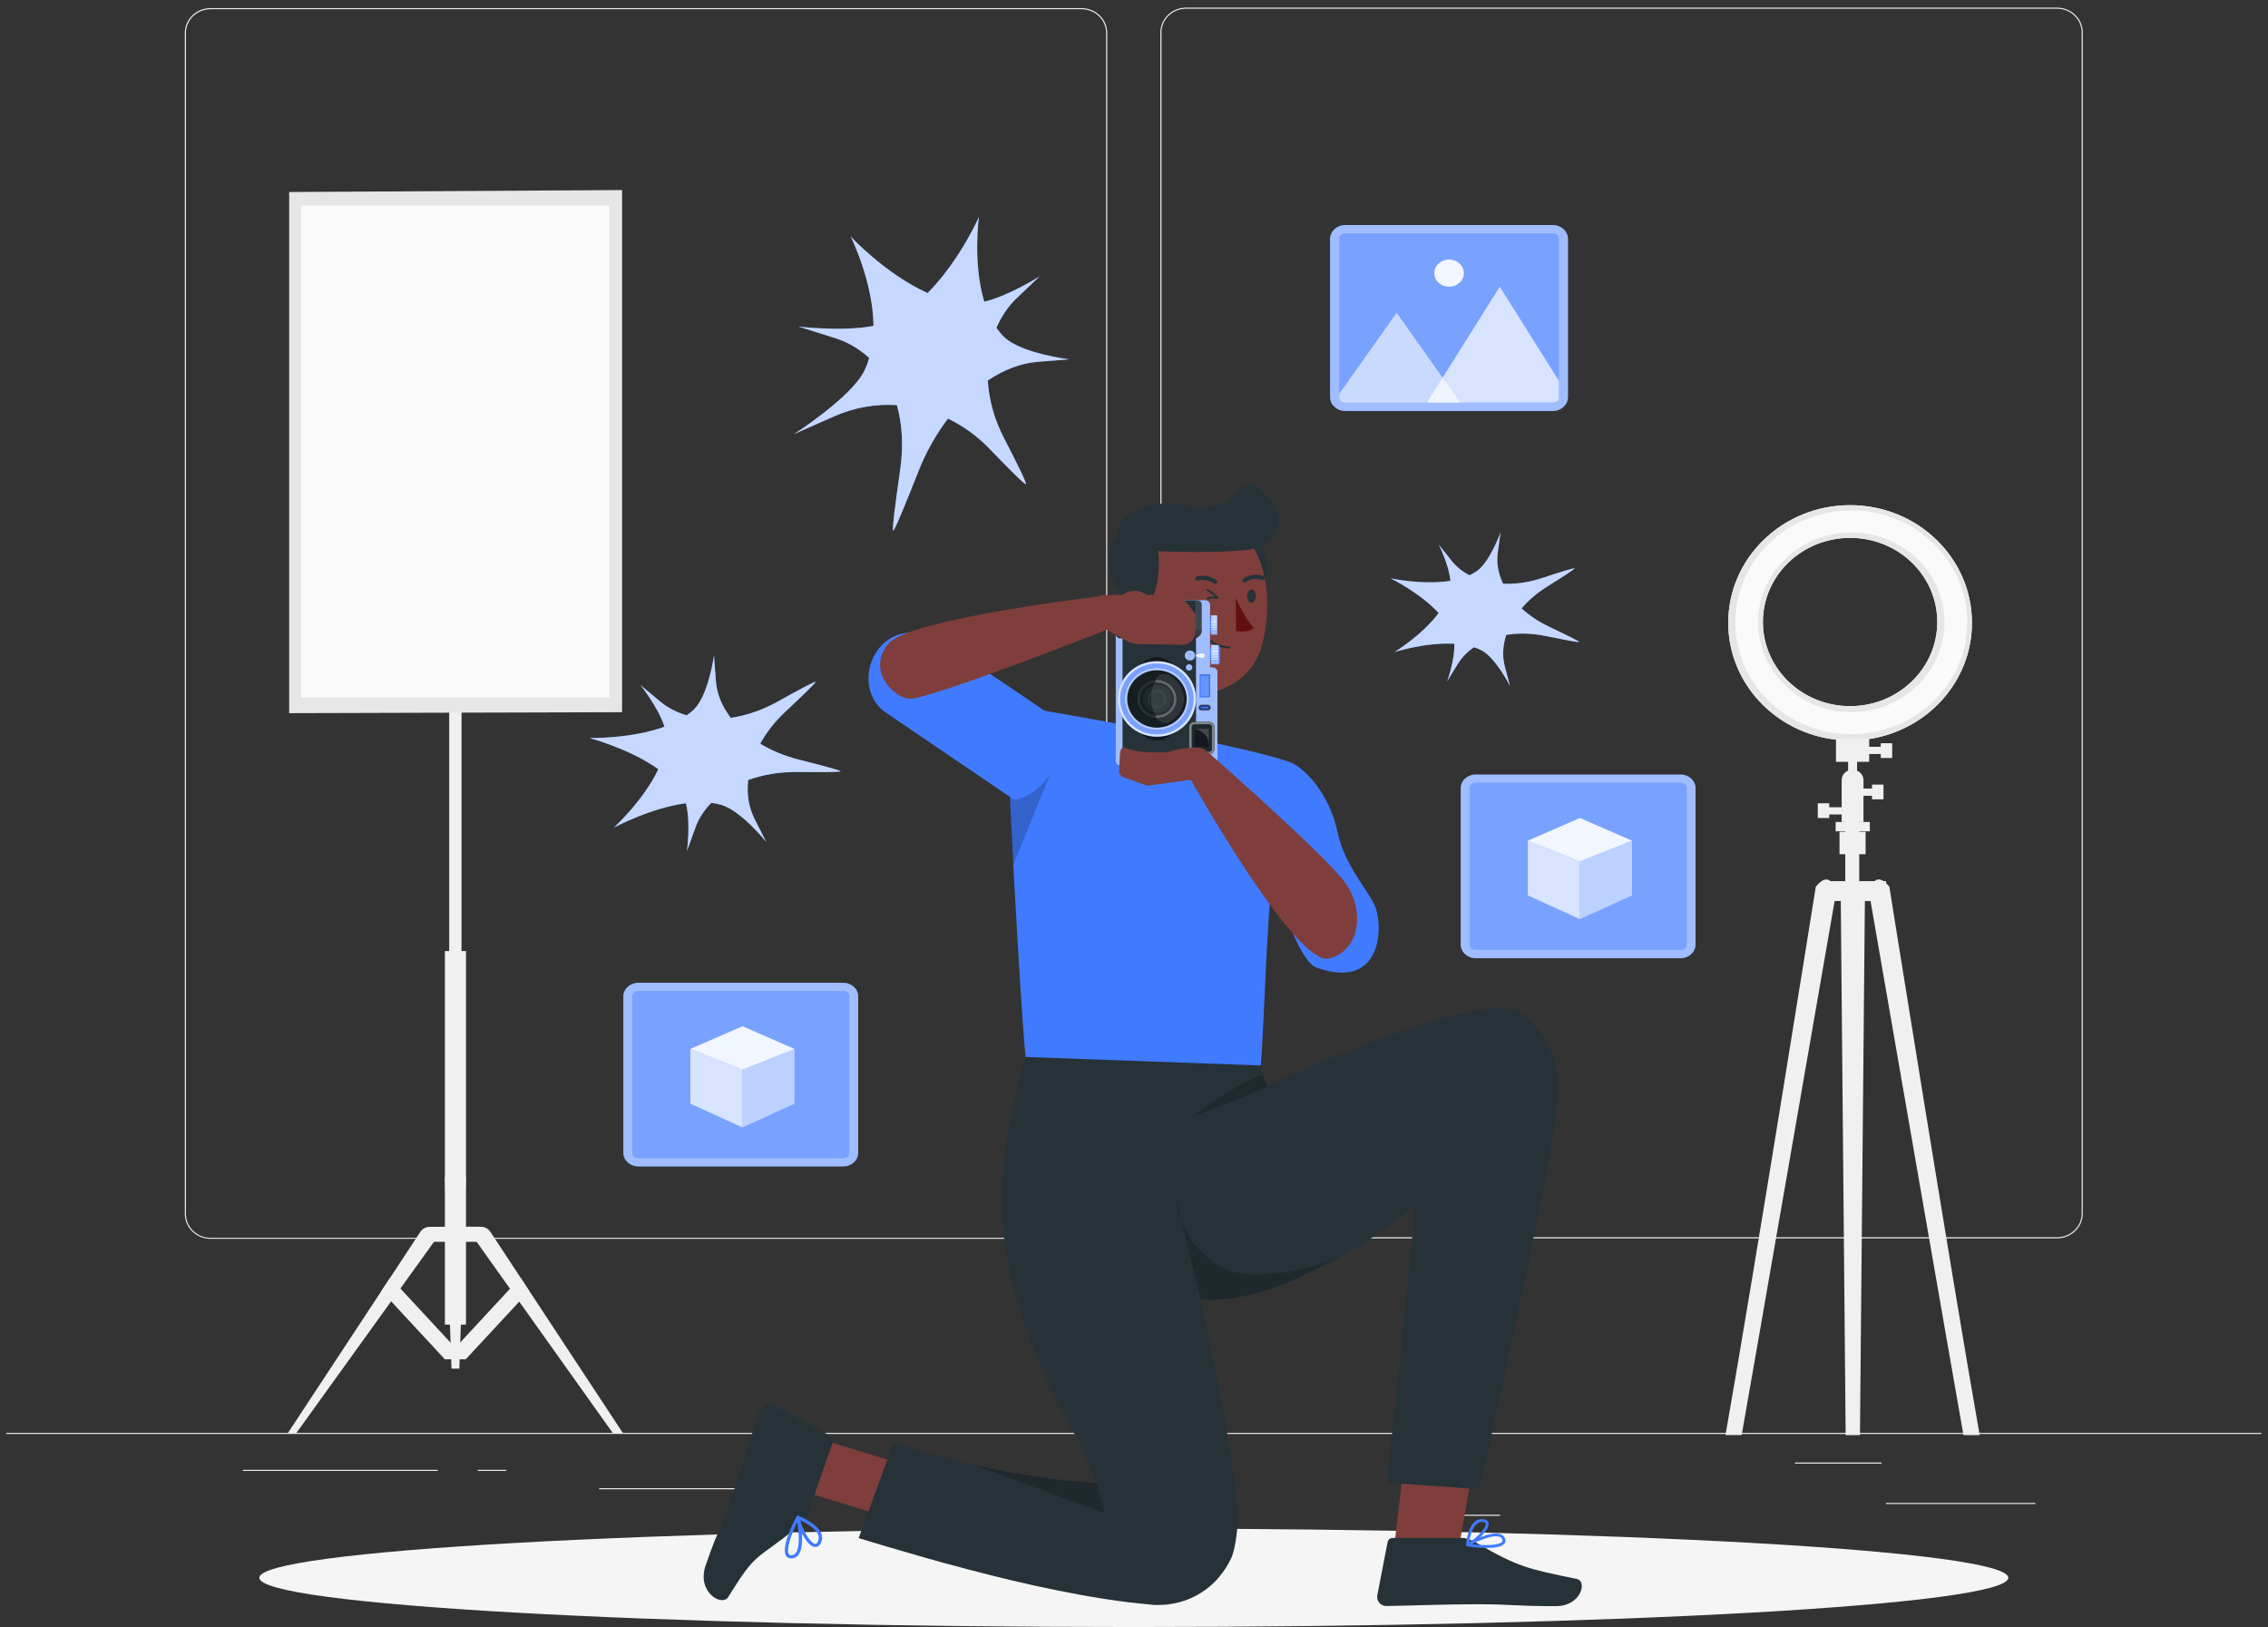 <svg width="244" height="175" viewBox="0 0 244 175" fill="none" xmlns="http://www.w3.org/2000/svg">
<rect x="0" y="0" width="244" height="175" fill="#333333" stroke="none"/>
<g id="Group 48096722">
<path id="Vector" d="M218.977 161.654H202.906V161.771H218.977V161.654Z" fill="#EBEBEB"/>
<path id="Vector_2" d="M161.388 162.921H157.172V163.038H161.388V162.921Z" fill="#EBEBEB"/>
<path id="Vector_3" d="M202.421 157.306H193.109V157.423H202.421V157.306Z" fill="#EBEBEB"/>
<path id="Vector_4" d="M47.09 158.091H26.133V158.208H47.09V158.091Z" fill="#EBEBEB"/>
<path id="Vector_5" d="M54.47 158.091H51.398V158.208H54.47V158.091Z" fill="#EBEBEB"/>
<path id="Vector_6" d="M109.917 160.066H64.461V160.183H109.917V160.066Z" fill="#EBEBEB"/>
<g id="Group">
<path id="Vector_7" d="M116.351 133.246H22.654C21.125 133.246 19.883 132.048 19.883 130.574V3.544C19.883 2.07 21.125 0.872 22.654 0.872H116.351C117.879 0.872 119.121 2.07 119.121 3.544V130.579C119.121 132.053 117.879 133.251 116.351 133.251V133.246ZM22.654 0.994C21.193 0.994 20.004 2.14 20.004 3.549V130.579C20.004 131.987 21.193 133.134 22.654 133.134H116.351C117.811 133.134 119 131.987 119 130.579V3.544C119 2.136 117.811 0.989 116.351 0.989H22.654V0.994Z" fill="#EBEBEB"/>
<path id="Vector_8" d="M221.304 133.195H127.607C126.078 133.195 124.836 131.996 124.836 130.522V3.493C124.836 2.018 126.078 0.82 127.607 0.82H221.304C222.832 0.82 224.074 2.018 224.074 3.493V130.522C224.074 131.996 222.832 133.195 221.304 133.195ZM127.607 0.937C126.146 0.937 124.957 2.084 124.957 3.493V130.522C124.957 131.931 126.146 133.077 127.607 133.077H221.304C222.764 133.077 223.953 131.931 223.953 130.522V3.493C223.953 2.084 222.764 0.937 221.304 0.937H127.607Z" fill="#EBEBEB"/>
</g>
<path id="Vector_9" d="M243.285 154.118H0.672V154.235H243.285V154.118Z" fill="#EBEBEB"/>
<g id="Group_2">
<g id="Group_3">
<g id="Group_4">
<g id="Group_5">
<path id="Vector_10" d="M199.045 54.334C191.801 54.334 185.93 59.997 185.93 66.984C185.93 73.475 190.995 78.825 197.517 79.555C198.017 79.611 198.526 79.639 199.045 79.639C199.739 79.639 200.423 79.587 201.088 79.489C207.352 78.539 212.151 73.302 212.151 66.984C212.151 59.997 206.28 54.334 199.045 54.334ZM199.045 75.951C193.863 75.951 189.661 71.903 189.661 66.9C189.661 61.897 193.863 57.853 199.045 57.853C204.228 57.853 208.42 61.902 208.42 66.9C208.42 71.898 204.218 75.951 199.045 75.951Z" fill="#F5F5F5"/>
<path id="Vector_11" d="M199.045 54.334C191.801 54.334 185.93 59.997 185.93 66.984C185.93 73.475 190.995 78.825 197.517 79.555C198.017 79.611 198.526 79.639 199.045 79.639C199.739 79.639 200.423 79.587 201.088 79.489C207.352 78.539 212.151 73.302 212.151 66.984C212.151 59.997 206.28 54.334 199.045 54.334ZM199.045 75.951C193.863 75.951 189.661 71.903 189.661 66.9C189.661 61.897 193.863 57.853 199.045 57.853C204.228 57.853 208.42 61.902 208.42 66.9C208.42 71.898 204.218 75.951 199.045 75.951Z" fill="#E6E6E6"/>
</g>
<g id="Group_6">
<g id="Group_7">
<path id="Vector_12" d="M196.194 96.889H202.914V94.792H196.194V96.889Z" fill="#F0F0F0"/>
<path id="Vector_13" d="M196.194 96.889H202.914V94.792H196.194V96.889Z" fill="#F0F0F0"/>
<g id="Group_8">
<path id="Vector_14" d="M200.63 96.561V96.889L200.101 154.355H198.563L198.039 96.889V96.561C198.199 96.206 198.354 95.934 198.515 95.733C199.097 94.979 199.631 95.204 200.019 95.606C200.397 95.995 200.63 96.556 200.63 96.556V96.561Z" fill="#F0F0F0"/>
<path id="Vector_15" d="M212.979 154.355H211.237C209.936 147.045 202.391 103.549 201.236 96.889C201.134 96.333 201.086 96.033 201.086 96.033C201.086 96.033 201.236 95.191 201.659 94.793C201.901 94.564 202.231 94.489 202.673 94.793C202.745 94.849 202.833 94.915 202.915 94.994C203.022 95.097 203.138 95.228 203.265 95.378C203.265 95.378 209.747 136.01 212.979 154.351V154.355Z" fill="#F0F0F0"/>
<path id="Vector_16" d="M197.526 96.032C197.526 96.032 197.477 96.332 197.38 96.888C196.22 103.548 188.675 147.044 187.375 154.354H185.633C188.869 136.013 195.347 95.382 195.347 95.382C196.094 94.445 196.609 94.474 196.948 94.796C197.375 95.194 197.521 96.037 197.521 96.037L197.526 96.032Z" fill="#F0F0F0"/>
</g>
</g>
<g id="Group_9">
<path id="Vector_17" d="M201.4 85.975H202.633V84.388H201.4V85.975Z" fill="#F0F0F0"/>
<path id="Vector_18" d="M200.015 85.596H202.242V84.819H200.015V85.596Z" fill="#F0F0F0"/>
</g>
<g id="Group_10">
<path id="Vector_19" d="M196.795 86.399H195.562V87.986H196.795V86.399Z" fill="#F0F0F0"/>
<path id="Vector_20" d="M198.165 86.825H195.938V87.602H198.165V86.825Z" fill="#F0F0F0"/>
</g>
<g id="Group_11">
<path id="Vector_21" d="M202.338 81.528H203.57V79.942H202.338V81.528Z" fill="#F0F0F0"/>
<path id="Vector_22" d="M200.953 81.098H203.18V80.321H200.953V81.098Z" fill="#F0F0F0"/>
</g>
<path id="Vector_23" d="M198.519 102.466H200.023V84.574H198.519V102.466Z" fill="#F0F0F0"/>
<path id="Vector_24" d="M197.901 91.876H200.711V89.466H197.901V91.876Z" fill="#F0F0F0"/>
<path id="Vector_25" d="M198.828 84.392H199.789V81.504H198.828V84.392Z" fill="#F0F0F0"/>
<path id="Vector_26" d="M198.133 88.41H200.481V83.917C200.481 83.29 199.957 82.784 199.307 82.784C198.657 82.784 198.133 83.29 198.133 83.917V88.41Z" fill="#F0F0F0"/>
<path id="Vector_27" d="M197.486 89.414H201.164V88.408H197.486V89.414Z" fill="#F0F0F0"/>
<path id="Vector_28" d="M197.522 81.94H201.094V79.455H197.522V81.94Z" fill="#F0F0F0"/>
</g>
</g>
<path id="Vector_29" d="M199.17 78.966C192.29 78.966 186.695 73.57 186.695 66.934C186.695 60.297 192.29 54.901 199.17 54.901C206.051 54.901 211.646 60.297 211.646 66.934C211.646 73.57 206.051 78.966 199.17 78.966ZM199.17 57.265C193.644 57.265 189.146 61.603 189.146 66.934C189.146 72.264 193.644 76.603 199.17 76.603C204.697 76.603 209.195 72.264 209.195 66.934C209.195 61.603 204.697 57.265 199.17 57.265Z" fill="#FAFAFA"/>
</g>
<g id="Group_12">
<path id="Vector_30" d="M66.2 22.718H31.492V75.546H66.2V22.718Z" fill="#F5F5F5"/>
<g id="Group_13">
<g id="Group_14">
<path id="Vector_31" d="M50.13 126.6L49.417 147.206H48.573L47.859 126.6H50.13Z" fill="#F0F0F0"/>
<g id="Group_15">
<path id="Vector_32" d="M52.062 133.568L51.465 131.949H47.113L45.914 133.568H52.062Z" fill="#F0F0F0"/>
<g id="Group_16">
<path id="Vector_33" d="M56.932 138.843L55.86 140.004L50.12 146.191H49.683H49.644H48.324H48.281H47.844L48.266 145.737L48.324 145.671L48.979 144.964L49.644 144.253L49.755 144.131L50.12 143.738L54.87 138.614L55.908 137.495H56.044L56.932 138.843Z" fill="#F0F0F0"/>
<path id="Vector_34" d="M41.039 138.843L42.077 139.966L47.847 146.191H50.123V146.186L49.7 145.732L49.647 145.671L48.982 144.964L48.327 144.253L48.216 144.131L47.847 143.738L43.072 138.586L42.058 137.495H41.927L41.039 138.843Z" fill="#F0F0F0"/>
</g>
<g id="Group_17">
<path id="Vector_35" d="M49.648 142.469L49.648 56.933H48.329L48.329 142.469H49.648Z" fill="#F0F0F0"/>
<path id="Vector_36" opacity="0.2" d="M49.648 62.119H48.328V142.47H49.648V62.119Z" fill="#F0F0F0"/>
</g>
<path id="Vector_37" d="M30.945 154.174H31.853L42.081 139.965L43.076 138.589L46.691 133.568L47.855 131.953H46.24C45.827 131.953 45.449 132.15 45.23 132.487L41.931 137.494L41.043 138.842L30.945 154.174Z" fill="#F0F0F0"/>
<path id="Vector_38" d="M67.035 154.17L52.75 132.483C52.532 132.15 52.148 131.949 51.741 131.949H50.125L65.953 154.17H67.035Z" fill="#F0F0F0"/>
<path id="Vector_39" d="M47.025 62.119H50.945V56.934H47.025V62.119Z" fill="#F0F0F0"/>
<path id="Vector_40" opacity="0.3" d="M47.025 62.119H50.945V56.934H47.025V62.119Z" fill="#F0F0F0"/>
</g>
<path id="Vector_41" d="M47.862 142.47H50.133L50.133 102.296H47.862L47.862 142.47Z" fill="#F0F0F0"/>
</g>
<g id="Group_18">
<path id="Vector_42" d="M66.924 76.603L31.109 76.706V20.653L66.924 20.442V76.603Z" fill="#E6E6E6"/>
<path id="Vector_43" d="M65.567 22.117H32.383V75.034H65.567V22.117Z" fill="#FAFAFA"/>
</g>
</g>
</g>
</g>
<path id="&#38;lt;Path&#38;gt;" d="M121.979 175C173.938 175 216.06 172.628 216.06 169.702C216.06 166.776 173.938 164.404 121.979 164.404C70.02 164.404 27.898 166.776 27.898 169.702C27.898 172.628 70.02 175 121.979 175Z" fill="#F5F5F5"/>
<g id="Group_19">
<g id="Group_20">
<g id="Group_21">
<path id="Vector_44" d="M122.894 67.045C122.972 70.639 122.525 76.901 119.57 78.82C121.094 80.954 123.171 83.284 127.251 83.846C130.381 84.276 131.308 81.759 130.828 80.49C126.955 78.923 127.581 76.409 128.775 73.812L122.894 67.04V67.045Z" fill="#7F3E3B"/>
<path id="Vector_45" opacity="0.2" d="M125.295 69.806L128.779 73.812C128.492 74.425 128.245 75.052 128.085 75.679C126.58 75.22 124.756 73.255 124.872 71.673C124.931 70.887 125.101 70.147 125.295 69.806Z" fill="black"/>
<path id="Vector_46" d="M135.869 58.886C136.616 60.702 136.573 64.54 133.792 63.487C131.007 62.438 134.588 55.769 135.869 58.886Z" fill="#263238"/>
<path id="Vector_47" d="M122.196 62.379C122.264 67.171 122.05 69.984 124.438 72.53C128.028 76.358 134.268 74.392 135.69 69.666C136.971 65.407 136.646 58.284 131.876 56.206C127.179 54.156 122.128 57.587 122.196 62.383V62.379Z" fill="#7F3E3B"/>
<path id="Vector_48" d="M134.003 59.173C137.453 58.84 139.583 55.167 135.172 52.401C134.022 51.68 133.338 52.537 132.664 53.398C132.339 53.809 131.882 54.109 131.363 54.235C130.378 54.483 128.69 54.797 127.559 54.418C125.012 53.562 119.795 54.741 120.29 57.717C118.898 58.255 118.393 63.652 122.949 65.739C125.206 63.717 124.594 59.276 124.594 59.276C126.754 59.379 130.868 59.468 133.998 59.163L134.003 59.173Z" fill="#263238"/>
<path id="Vector_49" d="M120.082 66.274C120.416 67.523 121.319 68.501 122.28 69.016C123.721 69.793 124.847 68.632 124.779 67.121C124.72 65.759 123.896 63.714 122.289 63.559C120.703 63.405 119.698 64.846 120.082 66.274Z" fill="#7F3E3B"/>
<path id="Vector_50" d="M134.165 64.095C134.146 64.484 134.345 64.807 134.607 64.816C134.874 64.826 135.102 64.517 135.121 64.128C135.141 63.74 134.942 63.417 134.68 63.407C134.418 63.398 134.185 63.707 134.165 64.095Z" fill="#263238"/>
<path id="Vector_51" d="M131.006 64.415C131.04 64.41 131.069 64.391 131.084 64.363C131.113 64.321 131.108 64.27 131.074 64.232C130.768 63.881 130.405 63.591 129.987 63.367C129.929 63.339 129.861 63.357 129.827 63.409C129.798 63.465 129.817 63.53 129.871 63.563C130.167 63.722 130.434 63.919 130.671 64.148C130.429 64.139 130.172 64.176 129.885 64.27C129.822 64.288 129.788 64.354 129.813 64.41C129.832 64.471 129.9 64.499 129.958 64.48C130.337 64.359 130.642 64.34 130.948 64.41C130.963 64.41 130.982 64.41 130.996 64.41L131.006 64.415Z" fill="#263238"/>
<path id="Vector_52" d="M132.953 64.33C132.953 64.33 133.885 66.492 134.904 67.536C134.195 68.149 132.977 67.859 132.977 67.859L132.953 64.33Z" fill="#630F0F"/>
<path id="Vector_53" d="M131.708 69.693C131.873 69.721 132.047 69.74 132.232 69.745C132.3 69.745 132.353 69.698 132.358 69.637C132.358 69.571 132.309 69.52 132.246 69.52C130.47 69.454 129.704 68.233 129.694 68.219C129.66 68.163 129.587 68.149 129.529 68.181C129.471 68.214 129.451 68.284 129.485 68.341C129.515 68.392 130.179 69.445 131.708 69.703V69.693Z" fill="#263238"/>
<path id="Vector_54" d="M128.647 62.378C128.706 62.434 128.793 62.462 128.88 62.444C129.914 62.196 130.564 62.757 130.574 62.762C130.671 62.846 130.821 62.842 130.908 62.748C130.996 62.654 130.991 62.509 130.894 62.425C130.86 62.397 130.04 61.69 128.759 62.004C128.633 62.037 128.555 62.158 128.584 62.28C128.594 62.318 128.613 62.355 128.642 62.383L128.647 62.378Z" fill="#263238"/>
<path id="Vector_55" d="M135.967 62.336C136.001 62.308 136.03 62.27 136.045 62.228C136.083 62.106 136.016 61.975 135.894 61.938C134.647 61.55 133.803 62.214 133.759 62.237C133.657 62.317 133.643 62.462 133.725 62.56C133.808 62.659 133.953 62.673 134.055 62.593C134.089 62.565 134.749 62.06 135.749 62.373C135.826 62.397 135.909 62.383 135.967 62.336Z" fill="#263238"/>
</g>
<path id="Vector_56" d="M138.015 81.721C133.769 80.406 123.74 78.403 112.152 76.404C112.152 76.456 110.056 77.509 110.056 77.56C110.056 77.509 110.056 77.612 110.056 77.56C107.81 79.418 106.849 82.643 108.596 84.945C108.596 84.945 110.1 115.258 110.6 115.258C111.099 115.258 123.807 121.225 135.341 116.386C135.793 116.194 135.982 106.427 136.482 98.924C137.117 89.415 138.015 81.721 138.015 81.721Z" fill="#407BFF"/>
<path id="Vector_57" opacity="0.2" d="M108.469 83.412L108.988 93.085L113.83 81.24C113.83 81.24 111.754 84.909 108.469 83.407V83.412Z" fill="black"/>
<path id="Vector_58" d="M95.086 76.499L109.128 86.032C109.128 86.032 112.612 85.746 114.296 80.463L114.815 78.132C114.815 78.132 101.19 68.66 99.57 68.234C94.052 66.783 91.524 73.705 95.091 76.499H95.086Z" fill="#407BFF"/>
<g id="Group_22">
<g id="Group_23">
<path id="Vector_59" d="M130.558 66.453H130V67.984H130.558V66.453Z" fill="#407BFF"/>
<path id="Vector_60" d="M130.376 69.735H129.93V71.083H130.376V69.735Z" fill="#407BFF"/>
<path id="Vector_61" d="M131.086 71.401V69.417L131.28 69.59V71.233L131.086 71.401Z" fill="#407BFF"/>
<path id="Vector_62" d="M131.121 69.365H130.281V71.457H131.121V69.365Z" fill="#407BFF"/>
<path id="Vector_63" opacity="0.4" d="M131.121 69.365H130.281V71.457H131.121V69.365Z" fill="white"/>
<path id="Vector_64" opacity="0.6" d="M131.077 69.87H130.32V70.259H131.077V69.87Z" fill="white"/>
<path id="Vector_65" opacity="0.6" d="M131.077 70.314H130.32V70.511H131.077V70.314Z" fill="white"/>
<path id="Vector_66" opacity="0.6" d="M131.077 70.587H130.32V70.755H131.077V70.587Z" fill="white"/>
<path id="Vector_67" opacity="0.6" d="M131.077 70.857H130.32V70.97H131.077V70.857Z" fill="white"/>
<path id="Vector_68" opacity="0.6" d="M131.077 71.186H130.32V71.243H131.077V71.186Z" fill="white"/>
<path id="Vector_69" opacity="0.6" d="M131.077 69.613H130.32V69.81H131.077V69.613Z" fill="white"/>
<path id="Vector_70" opacity="0.6" d="M131.077 69.407H130.32V69.548H131.077V69.407Z" fill="white"/>
<path id="Vector_71" d="M130.951 66.178H130.281V68.27H130.951V66.178Z" fill="#407BFF"/>
<path id="Vector_72" opacity="0.4" d="M130.951 66.178H130.281V68.27H130.951V66.178Z" fill="white"/>
<path id="Vector_73" opacity="0.6" d="M130.919 66.68H130.312V67.068H130.919V66.68Z" fill="white"/>
<path id="Vector_74" opacity="0.6" d="M130.919 67.123H130.312V67.32H130.919V67.123Z" fill="white"/>
<path id="Vector_75" opacity="0.6" d="M130.919 67.395H130.312V67.564H130.919V67.395Z" fill="white"/>
<path id="Vector_76" opacity="0.6" d="M130.919 67.667H130.312V67.779H130.919V67.667Z" fill="white"/>
<path id="Vector_77" opacity="0.6" d="M130.919 67.993H130.312V68.049H130.919V67.993Z" fill="white"/>
<path id="Vector_78" opacity="0.6" d="M130.919 66.426H130.312V66.622H130.919V66.426Z" fill="white"/>
<path id="Vector_79" opacity="0.6" d="M130.919 66.22H130.312V66.36H130.919V66.22Z" fill="white"/>
<g id="Group_24">
<g id="Group_25">
<g id="mirrorless fill">
<g id="Group_26">
<path id="Vector_80" d="M130.982 81.841V72.299C130.982 72.013 130.744 71.784 130.448 71.784H130.186V65.077C130.186 64.792 129.948 64.562 129.652 64.562H128.672V70.412C128.842 70.31 129.244 70.239 129.361 70.239C129.516 70.239 129.637 70.361 129.637 70.506C129.637 70.651 129.511 70.773 129.361 70.773C129.24 70.773 128.842 70.698 128.672 70.6V77.769H130.108C130.336 77.769 130.521 77.947 130.521 78.167V80.601C130.521 80.821 130.336 80.999 130.108 80.999H128.672V82.356H130.448C130.744 82.356 130.982 82.127 130.982 81.841ZM129.099 74.985V72.551H130.186V74.985H129.099ZM129.278 76.314C129.162 76.314 129.065 76.22 129.065 76.108C129.065 75.996 129.162 75.902 129.278 75.902H129.943C130.06 75.902 130.157 75.996 130.157 76.108C130.157 76.164 130.132 76.216 130.094 76.253C130.055 76.291 130.001 76.314 129.943 76.314H129.278Z" fill="#407BFF"/>
<g id="Group_27" opacity="0.5">
<path id="Vector_81" d="M130.974 81.841V72.299C130.974 72.013 130.736 71.784 130.44 71.784H130.178V65.077C130.178 64.792 129.94 64.562 129.644 64.562H128.664V70.412C128.834 70.31 129.237 70.239 129.353 70.239C129.508 70.239 129.63 70.361 129.63 70.506C129.63 70.651 129.504 70.773 129.353 70.773C129.232 70.773 128.834 70.698 128.664 70.6V77.769H130.1C130.328 77.769 130.513 77.947 130.513 78.167V80.601C130.513 80.821 130.328 80.999 130.1 80.999H128.664V82.356H130.44C130.736 82.356 130.974 82.127 130.974 81.841ZM129.091 74.985V72.551H130.178V74.985H129.091ZM129.271 76.314C129.154 76.314 129.057 76.22 129.057 76.108C129.057 75.996 129.154 75.902 129.271 75.902H129.935C130.052 75.902 130.149 75.996 130.149 76.108C130.149 76.164 130.125 76.216 130.086 76.253C130.047 76.291 129.994 76.314 129.935 76.314H129.271Z" fill="white"/>
</g>
<path id="Vector_82" d="M130.173 72.552H129.086V74.985H130.173V72.552Z" fill="#407BFF"/>
<g id="Group_28" opacity="0.2">
<path id="Vector_83" d="M130.048 72.701H129.18V74.868H130.048V72.701Z" fill="white"/>
</g>
<path id="Vector_84" d="M129.268 75.902H129.933C130.049 75.902 130.146 75.996 130.146 76.108C130.146 76.164 130.122 76.216 130.083 76.253C130.045 76.291 129.991 76.314 129.933 76.314H129.268C129.152 76.314 129.055 76.221 129.055 76.108C129.055 75.996 129.152 75.902 129.268 75.902Z" fill="#454F68"/>
<path id="Vector_85" d="M128.666 82.356H120.573C120.277 82.356 120.039 82.127 120.039 81.841V65.222C120.039 64.857 120.345 64.562 120.723 64.562H128.666V70.412C128.836 70.31 129.239 70.239 129.355 70.239C129.511 70.239 129.632 70.361 129.632 70.506C129.632 70.651 129.506 70.773 129.355 70.773C129.234 70.773 128.836 70.698 128.666 70.6V77.769H130.103C130.331 77.769 130.515 77.947 130.515 78.167V80.601C130.515 80.821 130.331 80.999 130.103 80.999H128.666V82.356Z" fill="#407BFF"/>
<g id="Group_29" opacity="0.5">
<path id="Vector_86" d="M128.666 82.356H120.573C120.277 82.356 120.039 82.127 120.039 81.841V65.222C120.039 64.857 120.345 64.562 120.723 64.562H128.666V70.412C128.836 70.31 129.239 70.239 129.355 70.239C129.511 70.239 129.632 70.361 129.632 70.506C129.632 70.651 129.506 70.773 129.355 70.773C129.234 70.773 128.836 70.698 128.666 70.6V77.769H130.103C130.331 77.769 130.515 77.947 130.515 78.167V80.601C130.515 80.821 130.331 80.999 130.103 80.999H128.666V82.356Z" fill="white"/>
</g>
<g id="Group_30" opacity="0.8">
<path id="Vector_87" d="M129.357 70.778C129.236 70.778 128.838 70.703 128.668 70.605C128.62 70.576 128.586 70.544 128.586 70.511C128.586 70.478 128.615 70.445 128.668 70.417C128.838 70.314 129.241 70.244 129.357 70.244C129.513 70.244 129.634 70.366 129.634 70.511C129.634 70.656 129.508 70.778 129.357 70.778Z" fill="white"/>
</g>
<path id="Vector_88" d="M128.66 64.562H120.766V82.356H128.66V64.562Z" fill="#263238"/>
<g id="Group_31">
<path id="Vector_89" d="M128.656 67.806V64.562H128.831C129.083 64.562 129.287 64.759 129.287 65.002V67.806H128.656Z" fill="#263238"/>
<path id="Vector_90" d="M128.662 68.658H120.568C120.277 68.658 120.039 68.428 120.039 68.147V67.698H129.287V67.829C129.287 68.208 129.025 68.527 128.662 68.625V68.658Z" fill="#263238"/>
<path id="Vector_91" d="M120.767 67.698H120.039V65.222C120.039 64.857 120.345 64.562 120.723 64.562H120.772V67.698H120.767Z" fill="#263238"/>
<path id="Vector_92" opacity="0.2" d="M120.767 68.69H120.568C120.277 68.69 120.039 68.461 120.039 68.18V65.222C120.039 64.857 120.345 64.562 120.723 64.562H120.772V68.69H120.767Z" fill="black"/>
<path id="Vector_93" opacity="0.2" d="M128.66 67.698H120.766V68.658H128.66V67.698Z" fill="black"/>
<g id="Group_32" opacity="0.2">
<path id="Vector_94" d="M128.664 68.629V67.702H129.29V67.833C129.29 68.212 129.028 68.531 128.664 68.629Z" fill="black"/>
</g>
</g>
<path id="Vector_95" d="M130.099 77.775H128.483C128.255 77.775 128.07 77.954 128.07 78.173V80.602C128.07 80.822 128.255 81 128.483 81H130.099C130.326 81 130.511 80.822 130.511 80.602V78.173C130.511 77.954 130.326 77.775 130.099 77.775Z" fill="#263238"/>
<g id="Group_33" opacity="0.2">
<path id="Vector_96" d="M130.091 77.774H128.475C128.247 77.774 128.062 77.953 128.062 78.172V80.601C128.062 80.821 128.247 80.999 128.475 80.999H130.091C130.319 80.999 130.503 80.821 130.503 80.601V78.172C130.503 77.953 130.319 77.774 130.091 77.774Z" fill="black"/>
</g>
<path id="Vector_97" d="M130.031 80.385V78.392H128.546V80.385H130.031Z" fill="#263238"/>
<g id="Group_34" opacity="0.5">
<path id="Vector_98" d="M130.031 80.385V78.392H128.546V80.385H130.031Z" fill="black"/>
</g>
<path id="Vector_99" d="M128.027 71.044C127.721 71.044 127.469 70.805 127.469 70.506C127.469 70.207 127.716 69.968 128.027 69.968C128.337 69.968 128.585 70.207 128.585 70.506C128.585 70.805 128.337 71.044 128.027 71.044Z" fill="#407BFF"/>
<g id="Group_35" opacity="0.5">
<path id="Vector_100" d="M128.019 71.044C127.713 71.044 127.461 70.805 127.461 70.506C127.461 70.207 127.708 69.968 128.019 69.968C128.33 69.968 128.577 70.207 128.577 70.506C128.577 70.805 128.33 71.044 128.019 71.044Z" fill="white"/>
</g>
<path id="Vector_101" d="M127.927 72.126C127.733 72.126 127.578 71.976 127.578 71.789C127.578 71.602 127.733 71.452 127.927 71.452C128.122 71.452 128.277 71.602 128.277 71.789C128.277 71.976 128.122 72.126 127.927 72.126Z" fill="#407BFF"/>
<g id="Group_36" opacity="0.5">
<path id="Vector_102" d="M127.927 72.124C127.733 72.124 127.578 71.974 127.578 71.787C127.578 71.6 127.733 71.45 127.927 71.45C128.122 71.45 128.277 71.6 128.277 71.787C128.277 71.974 128.122 72.124 127.927 72.124Z" fill="white"/>
</g>
<path id="Vector_103" d="M129.933 76.314H129.268C129.152 76.314 129.055 76.221 129.055 76.108C129.055 75.996 129.152 75.902 129.268 75.902H129.933C130.049 75.902 130.146 75.996 130.146 76.108C130.146 76.164 130.122 76.216 130.083 76.253C130.045 76.291 129.991 76.314 129.933 76.314Z" fill="#407BFF"/>
<g id="Group_37" opacity="0.5">
<path id="Vector_104" d="M122.645 71.635C123.039 71.074 123.708 70.699 124.465 70.699C125.222 70.699 125.892 71.069 126.285 71.635H122.641H122.645Z" fill="black"/>
</g>
<path id="Vector_105" opacity="0.5" d="M122.645 78.716C123.039 79.277 123.708 79.652 124.465 79.652C125.222 79.652 125.892 79.282 126.285 78.716H122.641H122.645Z" fill="black"/>
<g id="Group_38">
<path id="Vector_106" d="M128.552 75.177C128.552 77.349 126.728 79.113 124.471 79.113C122.215 79.113 120.391 77.353 120.391 75.177C120.391 73.001 122.215 71.241 124.471 71.241C126.728 71.241 128.552 73.001 128.552 75.177ZM124.471 78.392C126.315 78.392 127.805 76.951 127.805 75.177C127.805 73.403 126.31 71.962 124.471 71.962C122.632 71.962 121.138 73.403 121.138 75.177C121.138 76.951 122.632 78.392 124.471 78.392Z" fill="#407BFF"/>
<g id="Group_39" opacity="0.3">
<path id="Vector_107" d="M128.552 75.177C128.552 77.349 126.728 79.113 124.471 79.113C122.215 79.113 120.391 77.353 120.391 75.177C120.391 73.001 122.215 71.241 124.471 71.241C126.728 71.241 128.552 73.001 128.552 75.177ZM124.471 78.392C126.315 78.392 127.805 76.951 127.805 75.177C127.805 73.403 126.31 71.962 124.471 71.962C122.632 71.962 121.138 73.403 121.138 75.177C121.138 76.951 122.632 78.392 124.471 78.392Z" fill="white"/>
</g>
<g id="Group_40" opacity="0.4">
<path id="Vector_108" d="M127.808 75.178C127.808 76.957 126.313 78.393 124.474 78.393C122.635 78.393 121.141 76.952 121.141 75.178C121.141 73.404 122.635 71.963 124.474 71.963C126.313 71.963 127.808 73.404 127.808 75.178ZM124.474 76.638C125.309 76.638 125.988 75.983 125.988 75.178C125.988 74.373 125.309 73.718 124.474 73.718C123.64 73.718 122.96 74.373 122.96 75.178C122.96 75.983 123.64 76.638 124.474 76.638Z" fill="black"/>
</g>
<g id="Group_41" opacity="0.2">
<path id="Vector_109" d="M125.989 75.178C125.989 75.983 125.309 76.638 124.475 76.638C123.64 76.638 122.961 75.983 122.961 75.178C122.961 74.373 123.64 73.718 124.475 73.718C125.309 73.718 125.989 74.373 125.989 75.178Z" fill="black"/>
</g>
</g>
</g>
</g>
<g id="mirrorless camera">
<path id="Vector_110" d="M127.945 80.602V78.168C127.945 77.882 128.188 77.648 128.484 77.648H130.105C130.401 77.648 130.643 77.882 130.643 78.168V80.602C130.643 80.887 130.401 81.121 130.105 81.121H128.484C128.188 81.121 127.945 80.887 127.945 80.602ZM130.386 78.168C130.386 78.018 130.26 77.897 130.105 77.897H128.484C128.329 77.897 128.202 78.018 128.202 78.168V80.602C128.202 80.751 128.329 80.873 128.484 80.873H130.105C130.26 80.873 130.386 80.751 130.386 80.602V78.168Z" fill="#263238"/>
<path id="Vector_111" d="M127.945 80.602V78.168C127.945 77.882 128.188 77.648 128.484 77.648H130.105C130.401 77.648 130.643 77.882 130.643 78.168V80.602C130.643 80.887 130.401 81.121 130.105 81.121H128.484C128.188 81.121 127.945 80.887 127.945 80.602ZM130.386 78.168C130.386 78.018 130.26 77.897 130.105 77.897H128.484C128.329 77.897 128.202 78.018 128.202 78.168V80.602C128.202 80.751 128.329 80.873 128.484 80.873H130.105C130.26 80.873 130.386 80.751 130.386 80.602V78.168Z" fill="#263238"/>
<g id="Group_42" opacity="0.4">
<path id="Vector_112" d="M127.945 80.6V78.167C127.945 77.882 128.188 77.647 128.484 77.647H130.105C130.401 77.647 130.643 77.882 130.643 78.167V80.6C130.643 80.886 130.401 81.12 130.105 81.12H128.484C128.188 81.12 127.945 80.886 127.945 80.6ZM130.386 78.167C130.386 78.017 130.26 77.895 130.105 77.895H128.484C128.329 77.895 128.202 78.017 128.202 78.167V80.6C128.202 80.75 128.329 80.872 128.484 80.872H130.105C130.26 80.872 130.386 80.75 130.386 80.6V78.167Z" fill="white"/>
</g>
<g id="Group_43" opacity="0.5">
<path id="Vector_113" d="M128.93 76.11C128.93 75.927 129.08 75.782 129.269 75.782H129.934C130.123 75.782 130.274 75.927 130.274 76.11C130.274 76.292 130.123 76.437 129.934 76.437H129.269C129.08 76.437 128.93 76.288 128.93 76.11ZM130.017 76.11C130.017 76.068 129.978 76.03 129.934 76.03H129.269C129.226 76.03 129.187 76.068 129.187 76.11C129.187 76.152 129.226 76.189 129.269 76.189H129.934C129.978 76.189 130.017 76.152 130.017 76.11Z" fill="black"/>
</g>
<g id="Group_44">
<path id="Vector_114" d="M120.258 75.179C120.258 72.942 122.145 71.121 124.465 71.121C126.784 71.121 128.672 72.942 128.672 75.179C128.672 77.416 126.784 79.236 124.465 79.236C122.145 79.236 120.258 77.416 120.258 75.179ZM128.414 75.179C128.414 73.077 126.643 71.369 124.465 71.369C122.286 71.369 120.515 73.077 120.515 75.179C120.515 77.28 122.286 78.988 124.465 78.988C126.643 78.988 128.414 77.28 128.414 75.179Z" fill="#407BFF"/>
<g id="Group_45" opacity="0.8">
<path id="Vector_115" d="M120.258 75.179C120.258 72.942 122.145 71.121 124.465 71.121C126.784 71.121 128.672 72.942 128.672 75.179C128.672 77.416 126.784 79.236 124.465 79.236C122.145 79.236 120.258 77.416 120.258 75.179ZM128.414 75.179C128.414 73.077 126.643 71.369 124.465 71.369C122.286 71.369 120.515 73.077 120.515 75.179C120.515 77.28 122.286 78.988 124.465 78.988C126.643 78.988 128.414 77.28 128.414 75.179Z" fill="white"/>
</g>
<path id="Vector_116" d="M121.008 75.179C121.008 73.34 122.561 71.838 124.472 71.838C126.384 71.838 127.937 73.335 127.937 75.179C127.937 77.023 126.384 78.521 124.472 78.521C122.561 78.521 121.008 77.023 121.008 75.179ZM127.675 75.179C127.675 73.476 126.239 72.086 124.467 72.086C122.696 72.086 121.26 73.471 121.26 75.179C121.26 76.888 122.696 78.273 124.467 78.273C126.239 78.273 127.675 76.888 127.675 75.179Z" fill="#263238"/>
<path id="Vector_117" d="M123.445 75.178C123.445 74.64 123.901 74.2 124.459 74.2C125.017 74.2 125.474 74.64 125.474 75.178C125.474 75.716 125.017 76.156 124.459 76.156C123.901 76.156 123.445 75.716 123.445 75.178ZM125.216 75.178C125.216 74.776 124.877 74.448 124.459 74.448C124.042 74.448 123.702 74.776 123.702 75.178C123.702 75.581 124.042 75.908 124.459 75.908C124.877 75.908 125.216 75.581 125.216 75.178Z" fill="#263238"/>
</g>
<path id="Vector_118" d="M122.367 75.178C122.367 74.059 123.309 73.151 124.468 73.151C125.628 73.151 126.569 74.059 126.569 75.178C126.569 76.296 125.628 77.204 124.468 77.204C123.309 77.204 122.367 76.296 122.367 75.178ZM126.317 75.178C126.317 74.195 125.487 73.399 124.473 73.399C123.459 73.399 122.629 74.2 122.629 75.178C122.629 76.156 123.459 76.956 124.473 76.956C125.487 76.956 126.317 76.156 126.317 75.178Z" fill="#263238"/>
<g id="Group_46" opacity="0.2">
<path id="Vector_119" d="M124.336 77.082C124.336 77.012 124.394 76.96 124.462 76.96C125.481 76.96 126.306 76.16 126.306 75.182C126.306 74.204 125.476 73.403 124.462 73.403C124.389 73.403 124.336 73.347 124.336 73.282C124.336 73.216 124.394 73.16 124.462 73.16C125.622 73.16 126.563 74.068 126.563 75.187C126.563 76.305 125.622 77.213 124.462 77.213C124.389 77.213 124.336 77.157 124.336 77.091V77.082Z" fill="white"/>
</g>
</g>
</g>
<path id="Vector_120" opacity="0.2" d="M130.032 78.394H128.547C128.547 78.394 129.842 78.721 129.978 79.704C130.08 80.457 130.032 78.394 130.032 78.394Z" fill="white"/>
<path id="Vector_121" d="M121.008 75.177C121.008 73.338 122.561 71.836 124.472 71.836C126.384 71.836 127.937 73.334 127.937 75.177C127.937 77.021 126.384 78.519 124.472 78.519C122.561 78.519 121.008 77.021 121.008 75.177ZM127.675 75.177C127.675 73.474 126.239 72.084 124.467 72.084C122.696 72.084 121.26 73.469 121.26 75.177C121.26 76.886 122.696 78.271 124.467 78.271C126.239 78.271 127.675 76.886 127.675 75.177Z" fill="#407BFF"/>
<g id="Group_47" opacity="0.6">
<path id="Vector_122" d="M121.008 75.177C121.008 73.338 122.561 71.836 124.472 71.836C126.384 71.836 127.937 73.334 127.937 75.177C127.937 77.021 126.384 78.519 124.472 78.519C122.561 78.519 121.008 77.021 121.008 75.177ZM127.675 75.177C127.675 73.474 126.239 72.084 124.467 72.084C122.696 72.084 121.26 73.469 121.26 75.177C121.26 76.886 122.696 78.271 124.467 78.271C126.239 78.271 127.675 76.886 127.675 75.177Z" fill="white"/>
</g>
<g id="Group_48" opacity="0.1">
<path id="Vector_123" d="M129.297 65.017V67.708H128.685V64.554H128.821C129.083 64.554 129.297 64.76 129.297 65.012V65.017Z" fill="white"/>
</g>
<path id="Vector_124" opacity="0.1" d="M128.672 68.631V67.704H129.298V67.835C129.298 68.214 129.036 68.532 128.672 68.631Z" fill="white"/>
</g>
</g>
<path id="Vector_125" opacity="0.1" d="M124.279 76.868C123.702 75.796 123.678 74.523 124.212 73.428C124.255 73.339 124.279 73.287 124.279 73.287C124.279 73.283 124.279 73.278 124.279 73.269C124.391 72.614 125.167 72.291 125.779 72.604C126.744 73.096 127.395 74.079 127.37 75.202C127.351 76.236 126.764 77.135 125.9 77.621C125.784 77.687 125.658 77.743 125.527 77.757C124.954 77.837 124.377 77.462 124.27 76.868H124.279Z" fill="white"/>
</g>
<g id="Group_49">
<path id="Vector_126" d="M118.419 64.002H125.751C126.571 64.002 127.342 64.376 127.827 65.017L128.614 66.047V67.971C128.614 68.743 127.958 69.365 127.153 69.356L122.572 69.286C122.073 69.276 121.587 69.15 121.151 68.907L118.414 67.39V64.007L118.419 64.002Z" fill="#7F3E3B"/>
<path id="Vector_127" d="M118.939 64.054C118.939 64.054 97.982 66.487 95.619 69.197C93.256 71.907 95.876 74.85 97.72 75.155C99.564 75.459 119.997 67.376 119.997 67.376L118.939 64.054Z" fill="#7F3E3B"/>
</g>
<g id="Group_50">
<path id="Vector_128" d="M138.017 81.72L136.125 91.342C136.125 91.342 139.124 103.192 141.647 104.081C148.498 106.5 148.833 100.051 147.998 97.632C147.479 96.134 144.65 93.102 143.927 89.62C143.035 85.319 140.361 82.581 138.745 81.954L138.022 81.72H138.017Z" fill="#407BFF"/>
<path id="Vector_129" d="M143.006 103.095C139.561 104.031 128.847 85.17 128.11 83.874L123.437 84.51L120.788 83.565C120.54 83.443 120.385 83.195 120.399 82.928L120.477 81.22C120.501 80.616 120.691 80.265 121.132 80.453C122.035 80.766 122.99 80.925 123.951 80.925H125.572C126.61 80.574 127.697 80.397 128.794 80.397H128.799C129.187 80.397 129.556 80.542 129.842 80.794C132.152 82.825 142.996 92.443 144.787 95.036C146.801 97.942 146.393 102.177 143.006 103.095Z" fill="#7F3E3B"/>
</g>
</g>
<g id="Group_51">
<g id="Group_52">
<g id="Group_53">
<path id="Vector_130" d="M151.294 155.266L149.828 167.733H156.728L158.795 155.977L151.294 155.266Z" fill="#7F3E3B"/>
<g id="Group_54">
<path id="Vector_131" d="M157.15 165.417H149.838C149.566 165.417 149.333 165.599 149.285 165.857L148.173 171.594C148.057 172.189 148.547 172.755 149.178 172.741C151.813 172.699 155.622 172.549 158.936 172.549C162.813 172.549 162.832 172.755 167.379 172.755C170.125 172.755 170.79 170.073 169.635 169.83C164.356 168.725 163.414 168.608 158.785 165.913C158.281 165.618 157.732 165.407 157.155 165.407L157.15 165.417Z" fill="#263238"/>
<path id="Vector_132" d="M159.925 166.493C160.784 166.493 161.609 166.38 161.875 166.006C161.968 165.875 162.036 165.655 161.837 165.337C161.725 165.159 161.55 165.037 161.322 164.981C160.197 164.691 157.906 165.973 157.809 166.029C157.751 166.062 157.727 166.123 157.736 166.189C157.751 166.249 157.8 166.301 157.867 166.315C158.299 166.399 159.129 166.497 159.93 166.497L159.925 166.493ZM160.939 165.239C161.051 165.239 161.152 165.248 161.245 165.271C161.39 165.309 161.497 165.379 161.565 165.487C161.686 165.678 161.647 165.772 161.609 165.824C161.313 166.24 159.619 166.249 158.367 166.081C158.979 165.772 160.153 165.239 160.939 165.239Z" fill="#407BFF"/>
<path id="Vector_133" d="M157.887 166.315C157.887 166.315 157.93 166.315 157.95 166.301C158.746 165.95 160.293 164.555 160.148 163.825C160.114 163.652 159.978 163.441 159.541 163.399C159.216 163.366 158.925 163.455 158.673 163.661C157.848 164.335 157.727 166.076 157.727 166.151C157.727 166.207 157.751 166.259 157.799 166.291C157.828 166.31 157.858 166.32 157.892 166.32L157.887 166.315ZM159.425 163.699C159.454 163.699 159.488 163.699 159.522 163.703C159.808 163.731 159.832 163.839 159.837 163.877C159.925 164.316 158.877 165.412 158.071 165.889C158.139 165.379 158.338 164.34 158.881 163.9C159.046 163.764 159.226 163.699 159.425 163.699Z" fill="#407BFF"/>
</g>
<path id="Vector_134" d="M141.019 126.92L131.848 139.387L129.116 139.696L128.854 139.724L125.734 140.07L117.233 134.225L109.571 140.393C108.232 136.345 107.824 126.709 108.174 123.611C108.605 119.773 110.309 113.685 110.309 113.685L135.676 114.602L135.812 115.575L136.399 116.858L141.019 126.92Z" fill="#263238"/>
<path id="Vector_135" d="M167.57 116.398C167.536 115.71 167.448 114.942 167.181 113.978L167.075 113.609L166.929 113.216C166.837 112.963 166.706 112.663 166.565 112.382C166.264 111.788 165.9 111.166 165.338 110.529C164.789 109.897 164.129 109.237 163.314 108.812C158.083 106.093 131.561 118.972 131.561 118.972C130.178 119.562 128.781 120.119 127.359 120.661C129.266 123.203 130.256 126.231 130.256 129.282C130.256 131.042 129.926 132.806 129.261 134.5L129.13 134.832L128.344 136.84L127.281 139.531C127.281 139.531 127.907 139.718 129.067 139.793C130.435 139.887 132.531 139.821 135.234 139.115C137.398 138.553 140.678 137.191 144.177 135.221C146.855 133.709 149.665 131.837 152.188 129.694C152.115 132.694 149.194 159.468 149.194 159.468L159.18 160.179C159.18 160.179 166.25 128.121 167.002 122.552L167.278 120.465L167.414 119.417L167.487 118.897C167.497 118.803 167.507 118.743 167.521 118.616L167.55 118.218C167.584 117.666 167.604 117.077 167.565 116.403L167.57 116.398Z" fill="#263238"/>
<path id="Vector_136" opacity="0.2" d="M136.401 116.857C134.281 117.75 127.483 120.591 128.56 119.828C132.466 117.048 134.757 115.972 135.814 115.574L136.401 116.857Z" fill="black"/>
</g>
<g id="Group_55">
<path id="Vector_137" d="M85.027 153.793L83.172 159.407L106.019 166.431L107.874 160.818L85.027 153.793Z" fill="#7F3E3B"/>
<path id="Vector_138" d="M86.958 162.716L89.583 155.153C89.68 154.873 89.559 154.568 89.292 154.423L83.309 151.213C82.688 150.881 81.888 151.185 81.669 151.84C80.772 154.582 79.573 158.575 78.379 162C76.987 166.011 77.545 163.68 75.914 168.379C74.929 171.225 77.671 172.872 78.355 171.758C81.48 166.694 81.16 168.037 85.813 164.219C86.318 163.802 86.749 163.311 86.958 162.712V162.716Z" fill="#263238"/>
<path id="Vector_139" d="M84.76 165.197C84.449 166.086 84.284 166.98 84.6 167.387C84.711 167.528 84.934 167.682 85.356 167.588C85.594 167.537 85.788 167.401 85.939 167.181C86.667 166.124 86.06 163.288 86.036 163.171C86.021 163.1 85.963 163.049 85.885 163.04C85.813 163.03 85.735 163.068 85.701 163.128C85.454 163.545 85.046 164.369 84.76 165.197ZM85.788 166.699C85.749 166.816 85.701 166.919 85.638 167.003C85.541 167.144 85.429 167.223 85.284 167.256C85.031 167.312 84.939 167.237 84.891 167.181C84.532 166.727 85.128 164.972 85.769 163.737C85.89 164.476 86.065 165.89 85.784 166.699H85.788Z" fill="#407BFF"/>
<path id="Vector_140" d="M85.682 163.16C85.682 163.16 85.672 163.207 85.672 163.231C85.774 164.181 86.773 166.282 87.637 166.39C87.841 166.413 88.127 166.352 88.331 165.917C88.481 165.594 88.491 165.257 88.35 164.925C87.899 163.825 86.007 163.081 85.924 163.053C85.866 163.029 85.798 163.039 85.745 163.076C85.716 163.1 85.691 163.128 85.682 163.16ZM88.04 165.692C88.03 165.725 88.016 165.758 88.001 165.791C87.865 166.076 87.739 166.062 87.695 166.057C87.176 165.992 86.332 164.513 86.089 163.507C86.628 163.759 87.715 164.34 88.011 165.061C88.098 165.276 88.108 165.486 88.035 165.692H88.04Z" fill="#407BFF"/>
</g>
<path id="Vector_141" d="M132.46 167.58C132.178 168.193 131.775 168.89 131.174 169.601C130.587 170.313 129.757 171.029 128.806 171.553C127.845 172.091 126.812 172.4 125.928 172.522C125.691 172.569 125.492 172.587 125.278 172.601C125.06 172.615 124.851 172.629 124.672 172.629H124.385C124.303 172.629 124.157 172.629 124.157 172.629L123.992 172.611L121.377 172.335C117.937 171.904 114.637 171.272 111.396 170.565C108.155 169.854 104.991 169.04 101.842 168.188C100.274 167.748 98.702 167.318 97.15 166.854L94.796 166.166L92.375 165.432L96.155 155.126C96.436 155.234 96.81 155.355 97.15 155.468C97.494 155.589 97.844 155.702 98.203 155.814C98.911 156.034 99.629 156.245 100.347 156.451C101.798 156.844 103.249 157.237 104.714 157.555C104.773 157.569 104.831 157.578 104.889 157.592C107.762 158.243 110.658 158.748 113.536 159.099C115.021 159.277 116.5 159.408 117.966 159.497C117.951 159.465 117.942 159.432 117.927 159.394C117.767 158.992 117.597 158.58 117.418 158.163C116.889 156.928 116.297 155.66 115.676 154.382C115.03 153.048 111.677 147.432 109.567 140.398C106.616 130.565 108.053 124.299 108.863 121.28L125.016 121.687C125.773 125.548 127.457 132.344 129.111 139.701C130.921 147.75 132.692 156.474 133.168 162.736C133.226 163.541 133.013 166.372 132.46 167.584V167.58Z" fill="#263238"/>
<path id="Vector_142" opacity="0.2" d="M118.807 162.736L104.891 157.593C107.763 158.243 110.66 158.749 113.537 159.1C115.022 159.278 116.502 159.409 117.972 159.498C117.958 159.465 117.948 159.427 117.934 159.395H117.982L118.817 162.736H118.807Z" fill="black"/>
</g>
<path id="Vector_143" opacity="0.2" d="M143.538 135.424C140.224 137.291 137.114 138.583 135.062 139.116C132.5 139.786 130.51 139.847 129.215 139.758C129.147 139.739 126.531 128.867 126.531 128.867C126.531 128.867 126.706 133.706 131.548 136.374C133.567 137.488 138.468 137.375 143.538 135.424Z" fill="black"/>
</g>
</g>
<g id="Group_56">
<g id="Group_57">
<g id="Group_58">
<path id="Vector_144" d="M180.808 83.309H158.755C157.867 83.309 157.148 83.969 157.148 84.783V101.584C157.148 102.398 157.867 103.058 158.755 103.058H180.808C181.696 103.058 182.414 102.398 182.414 101.584V84.783C182.414 83.969 181.696 83.309 180.808 83.309Z" fill="#407BFF"/>
<g id="Group_59" opacity="0.5">
<path id="Vector_145" d="M180.808 83.309H158.755C157.867 83.309 157.148 83.969 157.148 84.783V101.584C157.148 102.398 157.867 103.058 158.755 103.058H180.808C181.696 103.058 182.414 102.398 182.414 101.584V84.783C182.414 83.969 181.696 83.309 180.808 83.309Z" fill="white"/>
</g>
</g>
<path id="Vector_146" d="M180.858 102.167C181.188 102.167 181.46 101.919 181.46 101.615V84.744C181.46 84.439 181.188 84.191 180.858 84.191H158.727C158.397 84.191 158.125 84.439 158.125 84.744V101.615C158.125 101.919 158.397 102.167 158.727 102.167H180.858Z" fill="#407BFF"/>
<path id="Vector_147" opacity="0.3" d="M180.858 102.167C181.188 102.167 181.46 101.919 181.46 101.615V84.744C181.46 84.439 181.188 84.191 180.858 84.191H158.727C158.397 84.191 158.125 84.439 158.125 84.744V101.615C158.125 101.919 158.397 102.167 158.727 102.167H180.858Z" fill="white"/>
</g>
<g id="Group_60">
<g id="Group_61" opacity="0.7">
<path id="Vector_148" d="M164.367 90.419V90.592V96.306L169.972 98.862V92.647L164.367 90.419Z" fill="white"/>
</g>
<g id="Group_62" opacity="0.5">
<path id="Vector_149" d="M175.581 90.419V90.592V96.306L169.977 98.862V92.647L175.581 90.419Z" fill="white"/>
</g>
<path id="Vector_150" opacity="0.9" d="M164.367 90.419L169.972 92.646L175.576 90.419L169.972 87.981L164.367 90.419Z" fill="white"/>
</g>
</g>
<g id="Group_63">
<g id="Group_64">
<g id="Group_65">
<path id="Vector_151" d="M90.722 105.709H68.669C67.781 105.709 67.062 106.369 67.062 107.183V123.984C67.062 124.799 67.781 125.459 68.669 125.459H90.722C91.61 125.459 92.328 124.799 92.328 123.984V107.183C92.328 106.369 91.61 105.709 90.722 105.709Z" fill="#407BFF"/>
<g id="Group_66" opacity="0.5">
<path id="Vector_152" d="M90.722 105.709H68.669C67.781 105.709 67.062 106.369 67.062 107.183V123.984C67.062 124.799 67.781 125.459 68.669 125.459H90.722C91.61 125.459 92.328 124.799 92.328 123.984V107.183C92.328 106.369 91.61 105.709 90.722 105.709Z" fill="white"/>
</g>
</g>
<path id="Vector_153" d="M90.764 124.569C91.094 124.569 91.366 124.321 91.366 124.016V107.145C91.366 106.841 91.094 106.593 90.764 106.593H68.633C68.303 106.593 68.031 106.841 68.031 107.145V124.016C68.031 124.321 68.303 124.569 68.633 124.569H90.764Z" fill="#407BFF"/>
<path id="Vector_154" opacity="0.3" d="M90.764 124.569C91.094 124.569 91.366 124.321 91.366 124.016V107.145C91.366 106.841 91.094 106.593 90.764 106.593H68.633C68.303 106.593 68.031 106.841 68.031 107.145V124.016C68.031 124.321 68.303 124.569 68.633 124.569H90.764Z" fill="white"/>
</g>
<g id="Group_67">
<g id="Group_68" opacity="0.7">
<path id="Vector_155" d="M74.273 112.822V112.991V118.71L79.878 121.265V115.045L74.273 112.822Z" fill="white"/>
</g>
<g id="Group_69" opacity="0.5">
<path id="Vector_156" d="M85.479 112.822V112.991V118.71L79.875 121.265V115.045L85.479 112.822Z" fill="white"/>
</g>
<path id="Vector_157" opacity="0.9" d="M74.273 112.822L79.878 115.045L85.482 112.822L79.878 110.379L74.273 112.822Z" fill="white"/>
</g>
</g>
<g id="Group_70">
<g id="Group_71">
<g id="Group_72">
<path id="Vector_158" d="M144.724 44.205H167.059C167.957 44.205 168.689 43.535 168.689 42.712V25.7C168.689 24.876 167.962 24.207 167.059 24.207H144.724C143.826 24.207 143.094 24.876 143.094 25.7V42.712C143.094 43.535 143.822 44.205 144.724 44.205Z" fill="#407BFF"/>
<g id="Group_73" opacity="0.5">
<path id="Vector_159" d="M144.724 44.205H167.059C167.957 44.205 168.689 43.535 168.689 42.712V25.7C168.689 24.876 167.962 24.207 167.059 24.207H144.724C143.826 24.207 143.094 24.876 143.094 25.7V42.712C143.094 43.535 143.822 44.205 144.724 44.205Z" fill="white"/>
</g>
</g>
<path id="Vector_160" d="M144.69 25.106C144.355 25.106 144.078 25.355 144.078 25.663V42.75C144.078 43.059 144.35 43.307 144.69 43.307H167.102C167.437 43.307 167.713 43.059 167.713 42.75V25.668C167.713 25.359 167.442 25.111 167.102 25.111H144.69V25.106Z" fill="#407BFF"/>
<path id="Vector_161" opacity="0.3" d="M144.69 25.106C144.355 25.106 144.078 25.355 144.078 25.663V42.75C144.078 43.059 144.35 43.307 144.69 43.307H167.102C167.437 43.307 167.713 43.059 167.713 42.75V25.668C167.713 25.359 167.442 25.111 167.102 25.111H144.69V25.106Z" fill="white"/>
<path id="Vector_162" opacity="0.6" d="M150.253 33.65L144.086 42.35V42.753C144.086 43.062 144.358 43.31 144.697 43.31H157.105L150.258 33.65H150.253Z" fill="white"/>
<path id="Vector_163" opacity="0.9" d="M157.488 29.378C157.488 30.183 156.774 30.838 155.896 30.838C155.018 30.838 154.305 30.183 154.305 29.378C154.305 28.573 155.018 27.918 155.896 27.918C156.774 27.918 157.488 28.573 157.488 29.378Z" fill="white"/>
</g>
<path id="Vector_164" opacity="0.7" d="M167.713 40.965L161.352 30.838L153.516 43.305H167.107C167.442 43.305 167.718 43.057 167.718 42.748V40.965H167.713Z" fill="white"/>
</g>
<g id="Group_74">
<g id="Group_75">
<path id="Vector_165" d="M78.611 77.203C77.685 75.987 77.117 74.625 77.015 73.216L76.816 70.492C76.816 70.492 76.239 74.657 74.725 76.23C74.472 76.492 74.186 76.721 73.88 76.941C72.828 76.632 71.867 76.146 71.061 75.476L68.897 73.679C68.897 73.679 70.853 76.127 71.483 78.167C67.868 79.478 63.414 79.379 63.414 79.379C63.414 79.379 67.704 80.512 70.823 82.73C69.246 86.091 66.039 89.02 66.039 89.02C66.039 89.02 69.931 86.914 73.793 86.395C74.327 88.468 73.905 91.538 73.905 91.538L74.841 88.96C75.191 87.995 75.768 87.125 76.525 86.357C76.903 86.404 77.272 86.474 77.626 86.577C79.766 87.228 82.445 90.569 82.445 90.569L81.193 88.108C80.547 86.835 80.324 85.389 80.494 83.896C82.071 83.325 83.866 83.016 85.778 83.035C88.296 83.063 90.378 83.053 90.436 82.96C90.407 82.852 88.403 82.319 85.963 81.706C84.415 81.317 83.012 80.727 81.79 79.988C82.459 78.771 83.371 77.596 84.512 76.534C86.307 74.854 87.772 73.445 87.739 73.338C87.641 73.281 85.827 74.255 83.658 75.467C82.008 76.384 80.29 76.965 78.621 77.208L78.611 77.203Z" fill="#407BFF"/>
<path id="Vector_166" opacity="0.7" d="M78.611 77.203C77.685 75.987 77.117 74.625 77.015 73.216L76.816 70.492C76.816 70.492 76.239 74.657 74.725 76.23C74.472 76.492 74.186 76.721 73.88 76.941C72.828 76.632 71.867 76.146 71.061 75.476L68.897 73.679C68.897 73.679 70.853 76.127 71.483 78.167C67.868 79.478 63.414 79.379 63.414 79.379C63.414 79.379 67.704 80.512 70.823 82.73C69.246 86.091 66.039 89.02 66.039 89.02C66.039 89.02 69.931 86.914 73.793 86.395C74.327 88.468 73.905 91.538 73.905 91.538L74.841 88.96C75.191 87.995 75.768 87.125 76.525 86.357C76.903 86.404 77.272 86.474 77.626 86.577C79.766 87.228 82.445 90.569 82.445 90.569L81.193 88.108C80.547 86.835 80.324 85.389 80.494 83.896C82.071 83.325 83.866 83.016 85.778 83.035C88.296 83.063 90.378 83.053 90.436 82.96C90.407 82.852 88.403 82.319 85.963 81.706C84.415 81.317 83.012 80.727 81.79 79.988C82.459 78.771 83.371 77.596 84.512 76.534C86.307 74.854 87.772 73.445 87.739 73.338C87.641 73.281 85.827 74.255 83.658 75.467C82.008 76.384 80.29 76.965 78.621 77.208L78.611 77.203Z" fill="white"/>
</g>
<g id="Group_76">
<path id="Vector_167" d="M106.275 40.923C108.007 39.762 109.837 39.065 111.637 38.92L115.019 38.648C115.019 38.648 109.89 38.026 108.032 36.252C107.721 35.957 107.454 35.616 107.202 35.26C107.731 34.038 108.463 32.943 109.405 32.05L111.855 29.714C111.855 29.714 108.609 31.797 105.892 32.447C104.625 28.259 105.319 23.321 105.319 23.321C105.319 23.321 103.281 28.001 99.797 31.516C95.255 29.476 91.524 25.441 91.524 25.441C91.524 25.441 93.921 30.262 93.975 35.045C90.694 35.705 85.891 35.124 85.891 35.124L89.816 36.36C91.248 36.809 92.485 37.553 93.509 38.513C93.363 38.999 93.189 39.481 92.951 39.945C91.505 42.79 85.43 46.689 85.43 46.689L89.787 44.765C91.951 43.81 94.246 43.436 96.488 43.576C97.065 45.617 97.211 47.985 96.837 50.578C96.333 54.069 95.954 57.017 96.095 57.083C96.27 57.027 97.463 54.111 98.817 50.681C99.652 48.565 100.743 46.66 101.99 45.027C103.611 45.809 105.125 46.89 106.445 48.261C108.512 50.409 110.239 52.141 110.38 52.085C110.467 51.949 109.371 49.735 107.998 47.082C106.959 45.074 106.396 42.963 106.27 40.918L106.275 40.923Z" fill="#407BFF"/>
<path id="Vector_168" opacity="0.7" d="M106.275 40.923C108.007 39.762 109.837 39.065 111.637 38.92L115.019 38.648C115.019 38.648 109.89 38.026 108.032 36.252C107.721 35.957 107.454 35.616 107.202 35.26C107.731 34.038 108.463 32.943 109.405 32.05L111.855 29.714C111.855 29.714 108.609 31.797 105.892 32.447C104.625 28.259 105.319 23.321 105.319 23.321C105.319 23.321 103.281 28.001 99.797 31.516C95.255 29.476 91.524 25.441 91.524 25.441C91.524 25.441 93.921 30.262 93.975 35.045C90.694 35.705 85.891 35.124 85.891 35.124L89.816 36.36C91.248 36.809 92.485 37.553 93.509 38.513C93.363 38.999 93.189 39.481 92.951 39.945C91.505 42.79 85.43 46.689 85.43 46.689L89.787 44.765C91.951 43.81 94.246 43.436 96.488 43.576C97.065 45.617 97.211 47.985 96.837 50.578C96.333 54.069 95.954 57.017 96.095 57.083C96.27 57.027 97.463 54.111 98.817 50.681C99.652 48.565 100.743 46.66 101.99 45.027C103.611 45.809 105.125 46.89 106.445 48.261C108.512 50.409 110.239 52.141 110.38 52.085C110.467 51.949 109.371 49.735 107.998 47.082C106.959 45.074 106.396 42.963 106.27 40.918L106.275 40.923Z" fill="white"/>
</g>
<g id="Group_77">
<path id="Vector_169" d="M161.708 62.787C161.194 61.697 160.98 60.55 161.135 59.432L161.431 57.27C161.431 57.27 160.296 60.438 158.865 61.439C158.627 61.603 158.365 61.744 158.093 61.87C157.326 61.468 156.666 60.948 156.157 60.302L154.784 58.571C154.784 58.571 155.895 60.775 156.041 62.469C153.032 62.951 149.602 62.202 149.602 62.202C149.602 62.202 152.731 63.728 154.774 65.932C152.998 68.324 150.033 70.13 150.033 70.13C150.033 70.13 153.391 69.068 156.463 69.241C156.535 70.94 155.696 73.275 155.696 73.275L156.846 71.398C157.273 70.701 157.87 70.102 158.578 69.615C158.865 69.709 159.141 69.817 159.393 69.952C160.941 70.781 162.46 73.795 162.46 73.795L161.897 71.684C161.606 70.594 161.674 69.428 162.052 68.286C163.367 68.076 164.809 68.104 166.279 68.408C168.225 68.806 169.836 69.115 169.894 69.049C169.894 68.96 168.428 68.244 166.643 67.397C165.512 66.864 164.522 66.19 163.702 65.431C164.425 64.584 165.323 63.803 166.381 63.138C168.05 62.095 169.413 61.215 169.404 61.126C169.336 61.065 167.773 61.556 165.895 62.174C164.469 62.647 163.042 62.839 161.713 62.783L161.708 62.787Z" fill="#407BFF"/>
<path id="Vector_170" opacity="0.7" d="M161.708 62.787C161.194 61.697 160.98 60.55 161.135 59.432L161.431 57.27C161.431 57.27 160.296 60.438 158.865 61.439C158.627 61.603 158.365 61.744 158.093 61.87C157.326 61.468 156.666 60.948 156.157 60.302L154.784 58.571C154.784 58.571 155.895 60.775 156.041 62.469C153.032 62.951 149.602 62.202 149.602 62.202C149.602 62.202 152.731 63.728 154.774 65.932C152.998 68.324 150.033 70.13 150.033 70.13C150.033 70.13 153.391 69.068 156.463 69.241C156.535 70.94 155.696 73.275 155.696 73.275L156.846 71.398C157.273 70.701 157.87 70.102 158.578 69.615C158.865 69.709 159.141 69.817 159.393 69.952C160.941 70.781 162.46 73.795 162.46 73.795L161.897 71.684C161.606 70.594 161.674 69.428 162.052 68.286C163.367 68.076 164.809 68.104 166.279 68.408C168.225 68.806 169.836 69.115 169.894 69.049C169.894 68.96 168.428 68.244 166.643 67.397C165.512 66.864 164.522 66.19 163.702 65.431C164.425 64.584 165.323 63.803 166.381 63.138C168.05 62.095 169.413 61.215 169.404 61.126C169.336 61.065 167.773 61.556 165.895 62.174C164.469 62.647 163.042 62.839 161.713 62.783L161.708 62.787Z" fill="white"/>
</g>
</g>
</g>
</svg>
